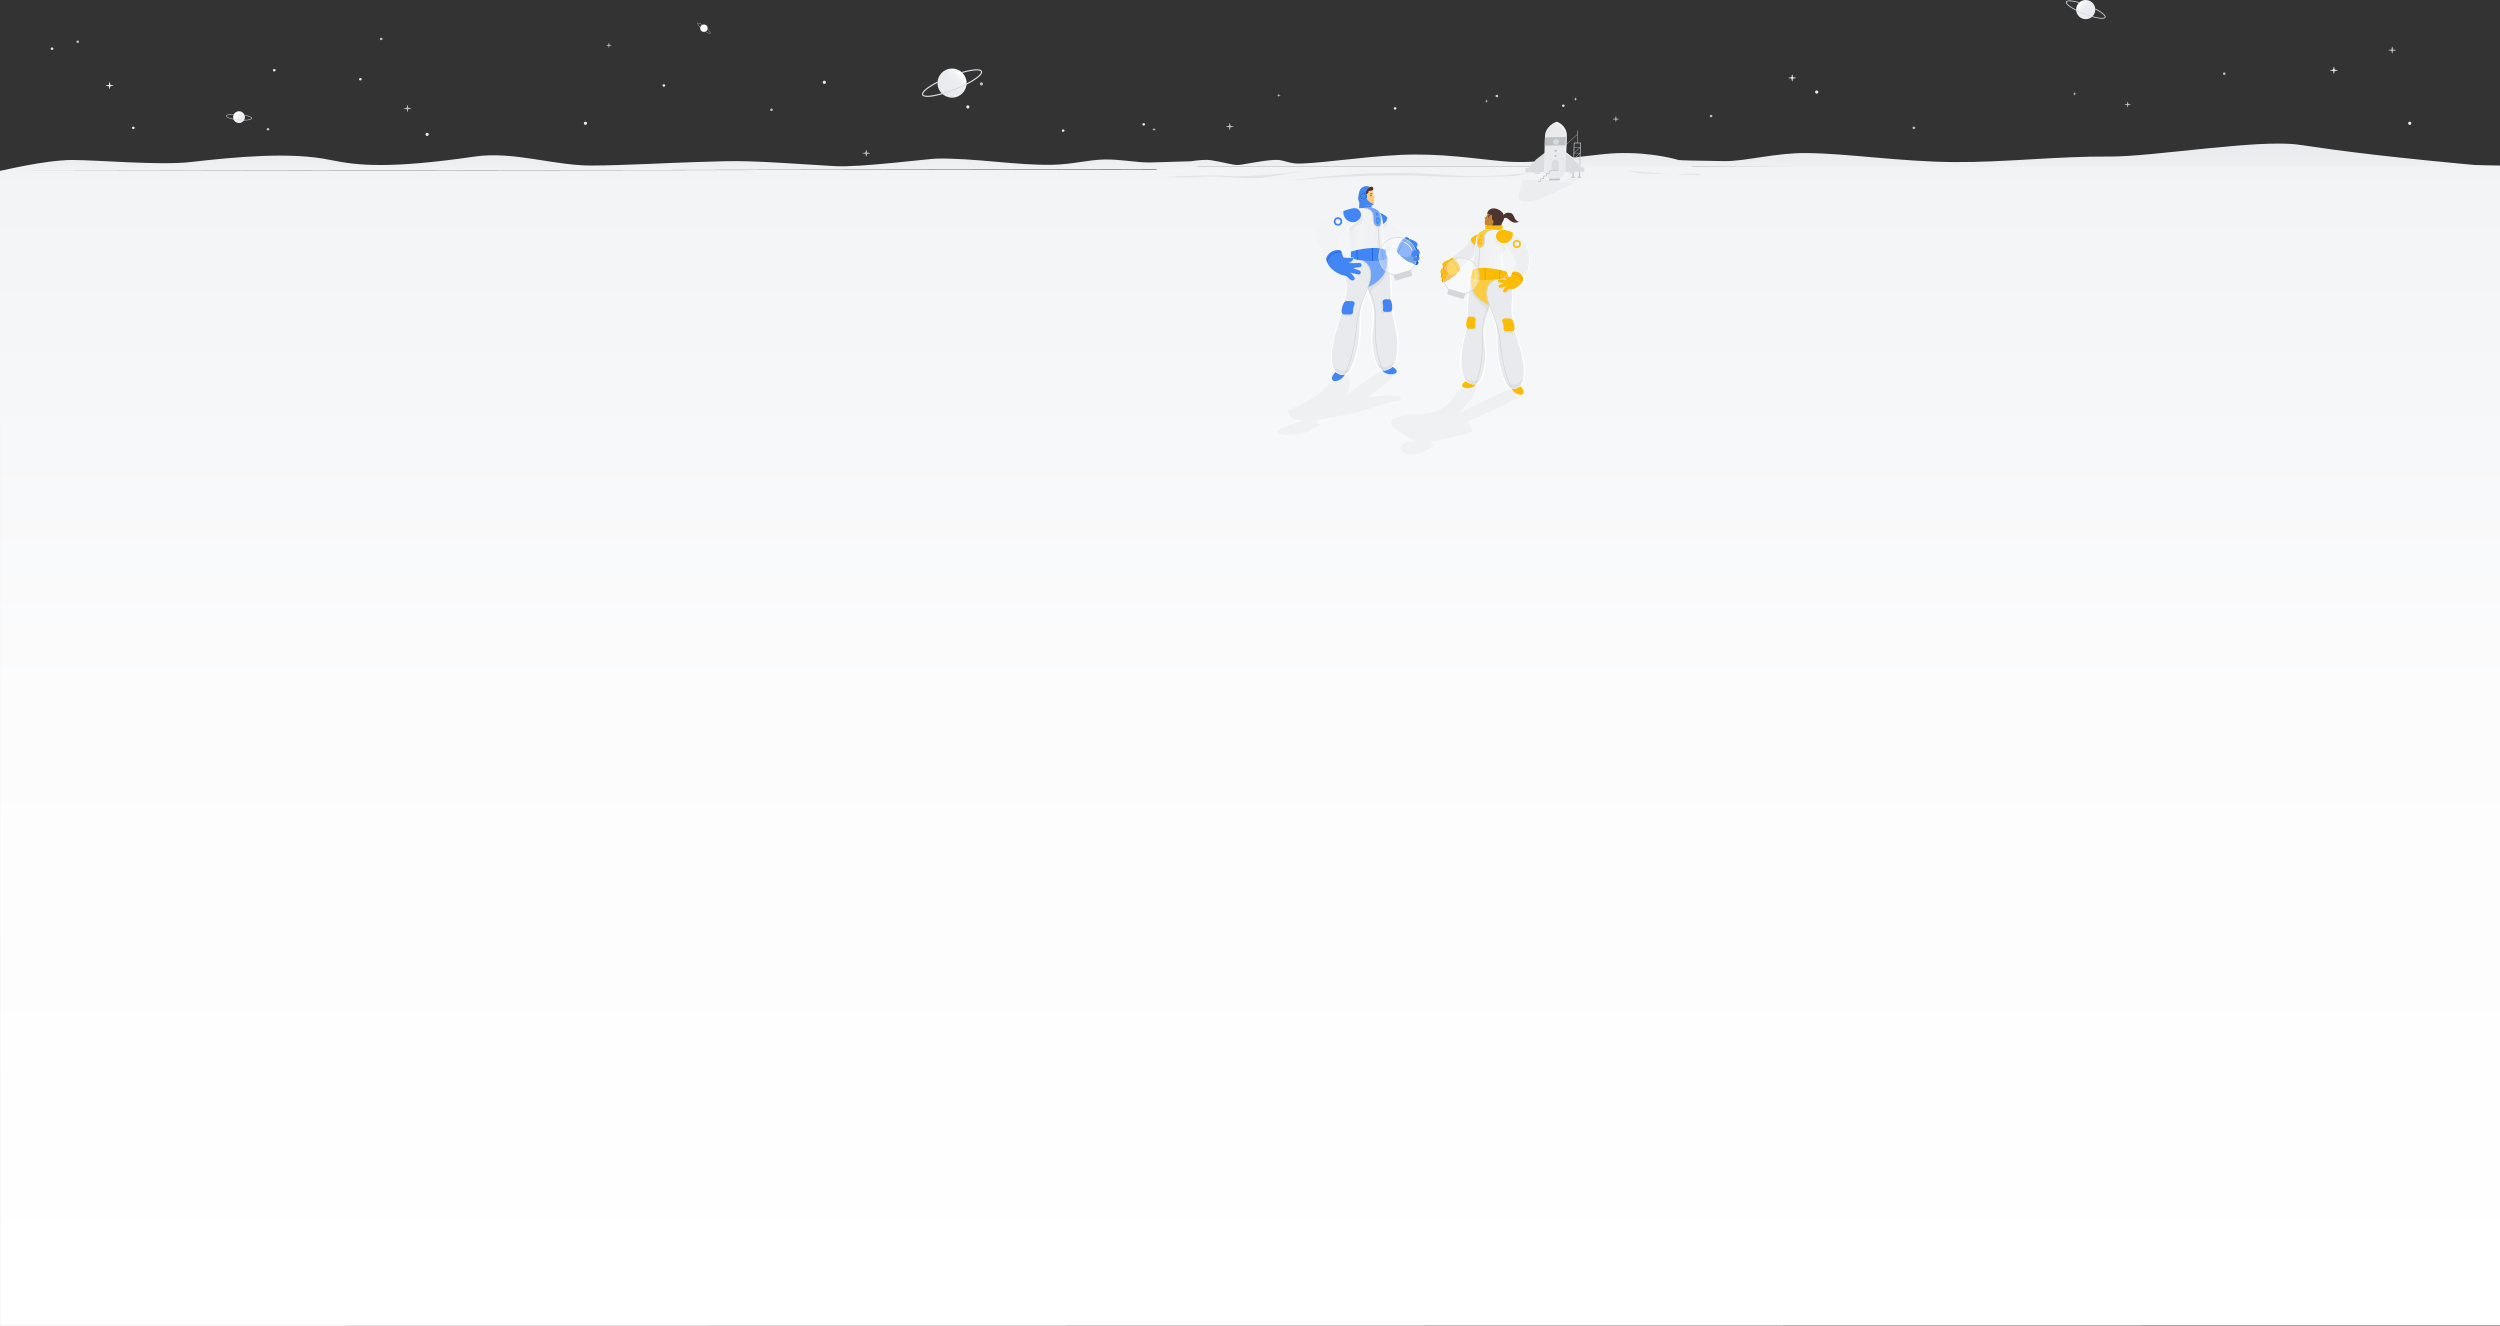 <svg xmlns="http://www.w3.org/2000/svg" xmlns:xlink="http://www.w3.org/1999/xlink" viewBox="0 0 3600 1909.39"><rect x="0" y="0" width="3600" height="1909.39" fill="#333333" stroke="none"/><defs><style>.cls-1{fill:url(#linear-gradient);}.cls-2{opacity:0.07;}.cls-3{fill:url(#linear-gradient-2);}.cls-4{fill:#dadce0;}.cls-5{fill:#c9ccd0;}.cls-6{fill:#f1f3f4;}.cls-7{fill:#e8eaed;}.cls-8{fill:#bdc1c6;}.cls-9{opacity:0.03;}.cls-10,.cls-11,.cls-12,.cls-31,.cls-33,.cls-42,.cls-43{fill:none;stroke-miterlimit:10;}.cls-10,.cls-11,.cls-12{stroke:#bdc1c6;}.cls-10{stroke-width:0.5px;}.cls-11,.cls-12{stroke-width:1px;}.cls-12{stroke-dasharray:1 0.5;}.cls-13,.cls-14,.cls-23{fill:#fff;}.cls-13{opacity:0.9;}.cls-14,.cls-30{opacity:0.4;}.cls-15{fill:url(#linear-gradient-3);}.cls-16{fill:url(#linear-gradient-4);}.cls-17{fill:url(#linear-gradient-5);}.cls-18{fill:url(#linear-gradient-6);}.cls-19{fill:url(#linear-gradient-7);}.cls-20{fill:#4285f4;}.cls-21{fill:#ffcc80;}.cls-22{fill:#4e342e;}.cls-24,.cls-25,.cls-38{fill:#d4d7da;}.cls-24{opacity:0.45;}.cls-26{fill:#71a3f7;}.cls-27{fill:url(#linear-gradient-8);}.cls-28{fill:url(#linear-gradient-9);}.cls-29{fill:#1967d2;}.cls-31,.cls-42{stroke:#d4d7da;}.cls-31,.cls-33{stroke-width:0.99px;}.cls-32{fill:#ffb74d;}.cls-33,.cls-43{stroke:#fff;stroke-linecap:round;}.cls-34{fill:#fbbc04;}.cls-35{fill:#c4843b;}.cls-36{fill:#995e1a;}.cls-37{fill:#fccd43;}.cls-38{opacity:0.6;}.cls-39{fill:url(#linear-gradient-10);}.cls-40{fill:#eeeff1;}.cls-41{fill:#f29900;}.cls-42,.cls-43{stroke-width:0.95px;}.cls-44{fill:url(#linear-gradient-11);}</style><linearGradient id="linear-gradient" x1="1800" y1="1909.39" x2="1800" y2="233.39" gradientUnits="userSpaceOnUse"><stop offset="0" stop-color="#fff"/><stop offset="0.54" stop-color="#fcfcfd"/><stop offset="0.97" stop-color="#f2f4f5"/><stop offset="1" stop-color="#f1f3f4"/></linearGradient><linearGradient id="linear-gradient-2" x1="1796" y1="198.28" x2="1796" y2="247.29" gradientUnits="userSpaceOnUse"><stop offset="0" stop-color="#e8eaed"/><stop offset="0.65" stop-color="#ebedef"/><stop offset="1" stop-color="#f1f3f4"/></linearGradient><linearGradient id="linear-gradient-3" x1="3043.21" y1="22.55" x2="3061.97" y2="4.82" gradientTransform="matrix(-1, 0, 0, 1, 6055.9, 0)" gradientUnits="userSpaceOnUse"><stop offset="0" stop-color="#e8eaed"/><stop offset="0.57" stop-color="#eaecef"/><stop offset="0.81" stop-color="#f1f2f4"/><stop offset="0.98" stop-color="#fdfefe"/><stop offset="1" stop-color="#fff"/></linearGradient><linearGradient id="linear-gradient-4" x1="5098.51" y1="265.05" x2="5110.05" y2="254.15" gradientTransform="matrix(-0.96, 0.28, 0.28, 0.96, 5173.07, -1505.33)" xlink:href="#linear-gradient-3"/><linearGradient id="linear-gradient-5" x1="3565.04" y1="904.48" x2="3576.58" y2="893.58" gradientTransform="matrix(-0.96, 0.28, 0.28, 0.96, 5173.07, -1505.33)" xlink:href="#linear-gradient-3"/><linearGradient id="linear-gradient-6" x1="5673.72" y1="339.55" x2="5680.97" y2="332.69" gradientTransform="matrix(-0.96, -0.29, -0.29, 0.96, 6539.21, 1387.09)" xlink:href="#linear-gradient-3"/><linearGradient id="linear-gradient-7" x1="1356.92" y1="132.9" x2="1385.41" y2="105.98" gradientTransform="matrix(1, 0, 0, 1, 0, 0)" xlink:href="#linear-gradient-3"/><linearGradient id="linear-gradient-8" x1="1941.26" y1="335.52" x2="1995.53" y2="335.52" gradientUnits="userSpaceOnUse"><stop offset="0" stop-color="#e8eaed"/><stop offset="0.11" stop-color="#eef0f1"/><stop offset="0.32" stop-color="#f1f3f4"/><stop offset="0.76" stop-color="#eef0f2"/><stop offset="1" stop-color="#e8eaed"/></linearGradient><linearGradient id="linear-gradient-9" x1="1986.7" y1="338.16" x2="1994.51" y2="338.16" gradientUnits="userSpaceOnUse"><stop offset="0" stop-color="#fff" stop-opacity="0"/><stop offset="0.16" stop-color="#fff" stop-opacity="0.19"/><stop offset="0.47" stop-color="#fff" stop-opacity="0.53"/><stop offset="0.72" stop-color="#fff" stop-opacity="0.79"/><stop offset="0.91" stop-color="#fff" stop-opacity="0.94"/><stop offset="1" stop-color="#fff"/></linearGradient><linearGradient id="linear-gradient-10" x1="11893.96" y1="365.56" x2="11946.86" y2="365.56" gradientTransform="matrix(-1, 0, 0, 1, 14067.16, 0)" xlink:href="#linear-gradient-8"/><linearGradient id="linear-gradient-11" x1="2149.84" y1="376.8" x2="2167.81" y2="376.8" gradientUnits="userSpaceOnUse"><stop offset="0" stop-color="#fff" stop-opacity="0"/><stop offset="0.12" stop-color="#fff" stop-opacity="0.02"/><stop offset="0.25" stop-color="#fff" stop-opacity="0.07"/><stop offset="0.37" stop-color="#fff" stop-opacity="0.15"/><stop offset="0.5" stop-color="#fff" stop-opacity="0.26"/><stop offset="0.63" stop-color="#fff" stop-opacity="0.41"/><stop offset="0.76" stop-color="#fff" stop-opacity="0.59"/><stop offset="0.89" stop-color="#fff" stop-opacity="0.8"/><stop offset="1" stop-color="#fff"/></linearGradient></defs><title>orbital_onboarding_welcome_screen (2)</title><g id="Layer_2" data-name="Layer 2"><g id="_1-welcome_screen" data-name="1-welcome screen"><g id="orbital_onboarding_welcome_screen"><path class="cls-1" d="M2438.07,240.22l-14.18-4.8s-92.19-5.08-161.08,4.8h-586l-12.66,4L0,246,.05,1909.39l3600-.67V238.39l-304.1-5Z"/><path class="cls-2" d="M2198.36,249.33c-32.92,3.32-67.83,6.41-119.32,2.38-98.13-7.68-183.35,3.43-229.55,9.42,0,0,118.36-13,214.43-7.07,29.6,1.84,72.9.92,116.31-.72a37.28,37.28,0,0,0,9.33-1.51C2192.43,251,2195.37,250.13,2198.36,249.33Z"/><path class="cls-2" d="M1764.05,253.13c-13.41-1.22-65.54.54-83,1.57.12.63,18.76,1,34.53.56,9-.47,17.24-.86,23.43-1.07,24.64-.84,58.67,5.27,85.59.92s53.39-9,53.39-9S1800.81,256.47,1764.05,253.13Z"/><path class="cls-2" d="M2441.79,250.13c-16.44-.55-28.83,1.67-39.4.7-21-1.9-40.07-3.62-58.95-4.85q7,1.26,13.72,2.9a28.26,28.26,0,0,0,4.86.76c21.59,1.51,61.73,1,87.42,2.89C2448.66,251.7,2445,250.62,2441.79,250.13Z"/><path class="cls-3" d="M3592,240.22c-152-13.83-214-21.83-282-31.83-56.59-8.32-210.79,17.38-271,17-77.51-.49-151.82,8.53-225,8-78-.57-152.23-12.42-213-13-43.63-.42-88.53,12-117.66,11.63-40.44-.56-64.65-1.11-66.34-1.63-8.65-2.67-53.79-14.19-108.16-8.42-68,7.22-101.3,14.14-144.08,10.29s-90.25-11.82-147.56-9.23S1885,237.55,1864,235.26c-7.66-.89-17-4.4-22.45-4.91-14.07-1.33-49.87,6.66-58.16,7.19s-21.79-4.26-40.1-6.94c-6.58-1-17.54,0-28.88,1.65-5,.28-26.44.89-58.45,1.7-17.47.45-42.8-4.82-65.63-4.28-24.17.57-46.1,7-74.08,7.61-52,1.2-114.18-10.08-168.15-8.88-11,.24-111.11,13-145.51,10.85-134.82-8.36-128.31-8.13-201.6-5.86-40.37,1.25-102.13,4.73-149,5-53.55.3-113-21-168-13-120.93,17.59-168.12,13.39-208,5-57-12-135.54-4.55-202,3-44,5-133.21-3-170-3-39,0-104,15.88-104,15.88l1691.44-2.64s31.56-2.36,33.15-3.41Z"/><ellipse class="cls-4" cx="2251.17" cy="152.25" rx="1.95" ry="1.76"/><ellipse class="cls-5" cx="2155.49" cy="138.28" rx="1.95" ry="1.76"/><path class="cls-6" d="M2269,140.53l.3,1.56a.16.16,0,0,0,.14.12l1.72.27a.16.16,0,0,1,0,.31l-1.72.27a.17.17,0,0,0-.14.13l-.3,1.56a.18.18,0,0,1-.34,0l-.3-1.56a.17.17,0,0,0-.14-.13l-1.72-.27a.16.16,0,0,1,0-.31l1.72-.27a.16.16,0,0,0,.14-.12l.3-1.56A.17.17,0,0,1,2269,140.53Z"/><path class="cls-5" d="M2140.82,143.45l.3,1.56a.16.16,0,0,0,.14.13l1.72.27a.16.16,0,0,1,0,.31l-1.72.27a.16.16,0,0,0-.14.13l-.3,1.56a.18.18,0,0,1-.34,0l-.3-1.56a.16.16,0,0,0-.14-.13l-1.72-.27a.16.16,0,0,1,0-.31l1.72-.27a.16.16,0,0,0,.14-.13l.3-1.56A.18.18,0,0,1,2140.82,143.45Z"/><ellipse class="cls-7" cx="1646.94" cy="179.1" rx="1.95" ry="1.76"/><path class="cls-7" d="M1661.61,184.27l-.29,1.56a.17.17,0,0,1-.15.12l-1.72.27a.16.16,0,0,0,0,.31l1.72.27a.18.18,0,0,1,.15.13l.29,1.56a.18.18,0,0,0,.35,0l.29-1.56a.18.18,0,0,1,.15-.13l1.72-.27a.16.16,0,0,0,0-.31l-1.72-.27a.17.17,0,0,1-.15-.12l-.29-1.56A.18.18,0,0,0,1661.61,184.27Z"/><path class="cls-4" d="M1841.73,135.13l.3,1.56a.19.19,0,0,0,.14.13l1.72.27a.15.15,0,0,1,0,.3l-1.72.28a.16.16,0,0,0-.14.12l-.3,1.56a.17.17,0,0,1-.34,0l-.3-1.56a.16.16,0,0,0-.14-.12l-1.72-.28a.15.15,0,0,1,0-.3l1.72-.27a.19.19,0,0,0,.14-.13l.3-1.56A.18.18,0,0,1,1841.73,135.13Z"/><path class="cls-4" d="M2987.73,133.13l.3,1.56a.19.19,0,0,0,.14.13l1.72.27a.15.15,0,0,1,0,.3l-1.72.28a.16.16,0,0,0-.14.12l-.3,1.56a.17.17,0,0,1-.34,0l-.3-1.56a.16.16,0,0,0-.14-.12l-1.72-.28a.15.15,0,0,1,0-.3l1.72-.27a.19.19,0,0,0,.14-.13l.3-1.56A.18.18,0,0,1,2987.73,133.13Z"/><path class="cls-8" d="M1771.17,177.63l.64,3.37a.35.35,0,0,0,.31.28l3.73.59a.34.34,0,0,1,0,.67l-3.73.58a.38.38,0,0,0-.31.28l-.64,3.38a.39.39,0,0,1-.74,0l-.65-3.38a.38.38,0,0,0-.31-.28l-3.73-.58a.34.34,0,0,1,0-.67l3.73-.59a.35.35,0,0,0,.31-.28l.65-3.37A.38.38,0,0,1,1771.17,177.63Z"/><path class="cls-8" d="M587.17,151.63l.64,3.37a.35.35,0,0,0,.31.28l3.73.59a.34.34,0,0,1,0,.67l-3.73.58a.38.38,0,0,0-.31.28l-.64,3.38a.39.39,0,0,1-.74,0l-.65-3.38a.38.38,0,0,0-.31-.28l-3.73-.58a.34.34,0,0,1,0-.67l3.73-.59a.35.35,0,0,0,.31-.28l.65-3.37A.38.38,0,0,1,587.17,151.63Z"/><path class="cls-8" d="M3445.17,67.63l.64,3.37a.35.35,0,0,0,.31.28l3.73.59a.34.34,0,0,1,0,.67l-3.73.58a.38.38,0,0,0-.31.28l-.64,3.38a.39.39,0,0,1-.74,0l-.65-3.38a.38.38,0,0,0-.31-.28l-3.73-.58a.34.34,0,0,1,0-.67l3.73-.59a.35.35,0,0,0,.31-.28l.65-3.37A.38.38,0,0,1,3445.17,67.63Z"/><path class="cls-8" d="M877.06,61.9l.47,2.44a.27.27,0,0,0,.22.2l2.69.42a.24.24,0,0,1,0,.48l-2.69.42a.27.27,0,0,0-.22.2l-.47,2.44a.27.27,0,0,1-.53,0l-.47-2.44a.26.26,0,0,0-.22-.2l-2.68-.42a.24.24,0,0,1,0-.48l2.68-.42a.26.26,0,0,0,.22-.2l.47-2.44A.27.27,0,0,1,877.06,61.9Z"/><path class="cls-7" d="M158.17,118.63l.64,3.37a.35.35,0,0,0,.31.28l3.73.59a.34.34,0,0,1,0,.67l-3.73.58a.38.38,0,0,0-.31.28l-.64,3.38a.39.39,0,0,1-.74,0l-.65-3.38a.38.38,0,0,0-.31-.28l-3.73-.58a.34.34,0,0,1,0-.67l3.73-.59a.35.35,0,0,0,.31-.28l.65-3.37A.38.38,0,0,1,158.17,118.63Z"/><path class="cls-7" d="M2581.17,107.63l.64,3.37a.35.35,0,0,0,.31.28l3.73.59a.34.34,0,0,1,0,.67l-3.73.58a.38.38,0,0,0-.31.28l-.64,3.38a.39.39,0,0,1-.74,0l-.65-3.38a.38.38,0,0,0-.31-.28l-3.73-.58a.34.34,0,0,1,0-.67l3.73-.59a.35.35,0,0,0,.31-.28l.65-3.37A.38.38,0,0,1,2581.17,107.63Z"/><path class="cls-7" d="M3361.17,96.63l.64,3.37a.35.35,0,0,0,.31.28l3.73.59a.34.34,0,0,1,0,.67l-3.73.58a.38.38,0,0,0-.31.28l-.64,3.38a.39.39,0,0,1-.74,0l-.65-3.38a.38.38,0,0,0-.31-.28l-3.73-.58a.34.34,0,0,1,0-.67l3.73-.59a.35.35,0,0,0,.31-.28l.65-3.37A.38.38,0,0,1,3361.17,96.63Z"/><path class="cls-8" d="M1247.88,216.06l.64,3.37a.36.36,0,0,0,.31.28l3.73.59a.33.33,0,0,1,0,.66l-3.73.59a.36.36,0,0,0-.31.28l-.64,3.37a.38.38,0,0,1-.74,0l-.65-3.37a.36.36,0,0,0-.3-.28l-3.73-.59a.33.33,0,0,1,0-.66l3.73-.59a.36.36,0,0,0,.3-.28l.65-3.37A.38.38,0,0,1,1247.88,216.06Z"/><path class="cls-9" d="M2265.38,263.41c-1.1,0-3.44,0-6.09,0l17.86-7.51-5.57.08-17.4,7.37-3.53-.05L2268,256l-5.57.07-16.06,6.81a2.15,2.15,0,0,1-1.37-2.6l.71-1.53-51.53.61c-1.64,0-2.89,1.14-2.68,2.34a13.51,13.51,0,0,1,.1,3.71s-1.81,6.93-2.46,8.44c-4.8,11.31-4.38,20.84,19.83,14.75,14.28-3.59,42-17.16,56.85-23.93C2266.62,264.29,2266.31,263.39,2265.38,263.41Z"/><line class="cls-10" x1="2271.31" y1="193.7" x2="2249.17" y2="213.39"/><polygon class="cls-8" points="2272.53 254.41 2273.52 254.4 2273.67 249.82 2275.46 249.8 2275.31 254.37 2276.31 254.36 2277.15 255.88 2271.58 255.96 2272.53 254.41"/><polygon class="cls-8" points="2263.37 254.53 2264.37 254.51 2264.51 249.94 2266.3 249.91 2266.15 254.49 2267.15 254.48 2268 256 2262.43 256.07 2263.37 254.53"/><polyline class="cls-11" points="2265.37 251.1 2266.82 205.99 2275.98 205.88 2274.52 251.33"/><line class="cls-12" x1="2271.97" y1="188.09" x2="2271.41" y2="205.52"/><polyline class="cls-10" points="2266.63 212.03 2275.31 211.91 2275.26 212.38 2266.72 220.19 2266.72 220.52 2275.12 220.41 2275.13 220.75 2266.4 228.72 2266.47 229 2275.24 228.89"/><polygon class="cls-4" points="2249.13 214.65 2248.07 247.48 2263.26 247.28 2278.76 247.09 2278.9 242.91 2267.17 228.85 2249.13 214.65"/><polygon class="cls-13" points="2267.17 228.85 2255.27 219.49 2255.97 221.37 2266.65 229.78 2277.61 241.37 2267.17 228.85"/><polygon class="cls-4" points="2268 249.88 2260 249.98 2260.08 247.33 2268.09 247.22 2268 249.88"/><polygon class="cls-4" points="2281.43 247.05 2277.43 247.1 2277.63 241 2281.63 240.95 2281.43 247.05"/><polygon class="cls-4" points="2231.03 214.88 2229.97 247.71 2214.78 247.9 2199.29 248.1 2199.42 243.93 2212.06 229.55 2231.03 214.88"/><polygon class="cls-4" points="2209.88 250.62 2217.88 250.52 2217.97 247.86 2209.96 247.97 2209.88 250.62"/><polygon class="cls-4" points="2196.62 248.13 2200.62 248.08 2200.82 241.98 2196.81 242.03 2196.62 248.13"/><path class="cls-7" d="M2242.39,175.58v0s-.6-.07-.66-.06l-.65.07v0c-1.32.3-15.87,6.27-16.34,20.65l-1.67,52.18,8.28,8.91,7.85-.1h.33l6.11-.08,8.78-9.12,1.68-52.17C2256.57,181.48,2243.69,175.85,2242.39,175.58Z"/><ellipse class="cls-8" cx="2240.17" cy="217.18" rx="1.64" ry="1.48" transform="translate(8.15 506.35) rotate(-12.92)"/><ellipse class="cls-8" cx="2239.94" cy="224.52" rx="1.64" ry="1.48" transform="translate(6.5 506.48) rotate(-12.92)"/><polygon class="cls-8" points="2246.22 259.51 2230.56 259.71 2230.64 257.32 2246.29 257.12 2246.22 259.51"/><path class="cls-4" d="M2239.82,230.35h0a4.67,4.67,0,0,1,5,4.63l-.32,10-10.43.13.48-10.07A5.21,5.21,0,0,1,2239.82,230.35Z"/><path class="cls-8" d="M2224.73,197.71l-.39,11.94,31.32-.4.38-11.94Z"/><ellipse class="cls-14" cx="2240.58" cy="204.05" rx="4.38" ry="3.96" transform="translate(11.12 506.29) rotate(-12.92)"/><path class="cls-14" d="M2253.67,220.61l1.68-1.2.76-23.55c.46-14.38-12.42-20-13.72-20.28v0s-.6-.07-.66-.06l-.65.07v0A27.34,27.34,0,0,0,2228,185.85a27.71,27.71,0,0,1,11.35-7.93v0s.61-.08.66-.07.65.06.65.06v0c1.29.27,14.17,5.9,13.71,20.27Z"/><path class="cls-7" d="M2241.29,246l-7.28.09a.27.27,0,0,1-.28-.26.3.3,0,0,1,.3-.27l7.28-.09a.26.26,0,0,1,.28.26A.31.31,0,0,1,2241.29,246Z"/><polyline class="cls-11" points="2214.48 261.13 2218.59 261.08 2218.59 261.08 2218.71 257.32 2222.81 257.27 2222.81 257.27 2222.93 253.51 2227.04 253.46 2227.04 253.46 2227.16 249.71 2231.26 249.65 2231.26 249.65 2231.38 245.9 2244.45 245.73"/><path class="cls-8" d="M2327.16,167.74l.53,2.77a.3.3,0,0,0,.25.23l3,.47a.28.28,0,0,1,0,.55l-3,.48a.29.29,0,0,0-.25.23l-.53,2.77a.32.32,0,0,1-.61,0l-.53-2.77a.29.29,0,0,0-.25-.23l-3.05-.48a.28.28,0,0,1,0-.55l3.05-.47a.3.3,0,0,0,.25-.23l.53-2.77A.32.32,0,0,1,2327.16,167.74Z"/><path class="cls-8" d="M3064.16,146.68l.53,2.78a.29.29,0,0,0,.25.23l3,.48a.28.28,0,0,1,0,.56l-3,.48a.29.29,0,0,0-.25.23l-.53,2.78a.32.32,0,0,1-.61,0l-.53-2.78a.29.29,0,0,0-.25-.23l-3.05-.48a.28.28,0,0,1,0-.56l3.05-.48a.29.29,0,0,0,.25-.23l.53-2.78A.32.32,0,0,1,3064.16,146.68Z"/><circle class="cls-7" cx="1187.03" cy="118.53" r="2.29"/><circle class="cls-7" cx="843.03" cy="177.53" r="2.29"/><circle class="cls-7" cx="2616.03" cy="132.53" r="2.29"/><circle class="cls-7" cx="3470.03" cy="177.53" r="2.29"/><circle class="cls-7" cx="615.03" cy="193.53" r="2.29"/><circle class="cls-7" cx="1393.65" cy="154.01" r="2.29"/><circle class="cls-8" cx="1413.25" cy="120.82" r="2.29"/><ellipse class="cls-7" cx="1530.94" cy="188.1" rx="1.95" ry="1.76"/><ellipse class="cls-7" cx="955.94" cy="123.1" rx="1.95" ry="1.76"/><ellipse class="cls-7" cx="2008.94" cy="156.1" rx="1.95" ry="1.76"/><ellipse class="cls-7" cx="191.94" cy="184.1" rx="1.95" ry="1.76"/><ellipse class="cls-7" cx="394.94" cy="101.1" rx="1.95" ry="1.76"/><ellipse class="cls-7" cx="518.94" cy="114.1" rx="1.95" ry="1.76"/><ellipse class="cls-7" cx="74.94" cy="70.1" rx="1.95" ry="1.76"/><ellipse class="cls-8" cx="1110.94" cy="158.1" rx="1.95" ry="1.76"/><ellipse class="cls-8" cx="2755.94" cy="184.1" rx="1.95" ry="1.76"/><ellipse class="cls-8" cx="2463.94" cy="167.1" rx="1.95" ry="1.76"/><ellipse class="cls-8" cx="385.94" cy="186.1" rx="1.95" ry="1.76"/><ellipse class="cls-8" cx="111.94" cy="60.1" rx="1.95" ry="1.76"/><ellipse class="cls-8" cx="548.94" cy="56.1" rx="1.95" ry="1.76"/><ellipse class="cls-8" cx="3202.94" cy="106.1" rx="1.95" ry="1.76"/><g id="planet"><circle class="cls-15" cx="3003.45" cy="13.81" r="13.81"/><path class="cls-4" d="M2975,2.61c1.21-3.06,9.65-2.09,19.43.73-.32.28-.63.57-.93.88A54.81,54.81,0,0,0,2980,1.81c-2.22,0-3.61.41-3.92,1.2-.39,1,1,3.32,6.29,6.81a104.43,104.43,0,0,0,18.92,9.49c16.14,6.37,28.53,7.9,29.55,5.3.4-1-1-3.31-6.28-6.81a75.92,75.92,0,0,0-7.3-4.22c0-.44,0-.87-.07-1.29a80.45,80.45,0,0,1,8,4.6c3.58,2.38,7.65,5.73,6.7,8.13-.52,1.31-2.37,1.89-5.09,1.89-6.05,0-16.39-2.83-25.89-6.57a105.89,105.89,0,0,1-19.14-9.6C2978.16,8.36,2974.1,5,2975,2.61Z"/></g><g id="planet-2" data-name="planet"><circle class="cls-16" cx="344.22" cy="168.7" r="8.49"/><path class="cls-4" d="M325.53,167c.18-2,5.33-2.88,11.59-2.9-.14.22-.28.45-.4.68a33.54,33.54,0,0,0-8.41.91c-1.31.38-2.06.85-2.11,1.38s1.19,1.78,4.88,2.94a64.59,64.59,0,0,0,12.8,2.35c10.62,1,18.19-.23,18.35-1.94.06-.66-1.19-1.78-4.88-2.94a47.49,47.49,0,0,0-5-1.24c-.08-.26-.16-.51-.26-.75a51.09,51.09,0,0,1,5.5,1.34c2.52.8,5.5,2.08,5.35,3.66-.08.86-1.08,1.52-2.69,2-3.57,1-10.15,1.15-16.4.57a65.85,65.85,0,0,1-12.94-2.38C328.36,169.81,325.38,168.53,325.53,167Z"/></g><g id="planet-3" data-name="planet"><circle class="cls-17" cx="1995.22" cy="354.7" r="8.49"/><path class="cls-4" d="M1976.53,353c.18-2,5.33-2.88,11.59-2.9-.14.22-.28.45-.4.68a33.54,33.54,0,0,0-8.41.91c-1.31.38-2.06.85-2.11,1.38s1.19,1.78,4.88,2.94a64.59,64.59,0,0,0,12.8,2.35c10.62,1,18.19-.23,18.35-1.94.06-.66-1.19-1.78-4.88-2.94a47.49,47.49,0,0,0-5-1.24c-.08-.26-.16-.51-.26-.75a51.09,51.09,0,0,1,5.5,1.34c2.52.8,5.5,2.08,5.35,3.66-.08.86-1.08,1.52-2.69,2-3.57,1-10.15,1.15-16.4.57a65.85,65.85,0,0,1-12.94-2.38C1979.36,355.81,1976.38,354.53,1976.53,353Z"/></g><g id="planet-4" data-name="planet"><circle class="cls-18" cx="1013.67" cy="40.63" r="5.34"/><path class="cls-4" d="M1004.45,33.26c.79-1,3.8.33,7.09,2.48l-.44.22a21.21,21.21,0,0,0-4.73-2.43c-.83-.25-1.38-.26-1.59,0s0,1.34,1.55,3.23a40.75,40.75,0,0,0,5.92,5.65c5.23,4.19,9.64,6.16,10.31,5.32.26-.33,0-1.35-1.55-3.23a29.06,29.06,0,0,0-2.21-2.39c0-.16.08-.32.11-.49a31,31,0,0,1,2.43,2.61c1,1.29,2.18,3,1.55,3.76-.34.43-1.09.43-2.09.12-2.24-.69-5.74-2.9-8.82-5.36a41.6,41.6,0,0,1-6-5.72C1005,35.74,1003.83,34,1004.45,33.26Z"/></g><g id="planet-5" data-name="planet"><circle class="cls-19" cx="1370.95" cy="119.64" r="20.98"/><path class="cls-4" d="M1414.09,102.62c-1.83-4.64-14.65-3.17-29.51,1.11.49.42,1,.87,1.42,1.33,8.73-2.45,15.89-3.65,20.58-3.65,3.38,0,5.47.62,6,1.83.6,1.52-1.59,5-9.55,10.34-7.27,4.84-17.48,10-28.74,14.4-24.5,9.67-43.31,12-44.86,8.06-.6-1.53,1.59-5,9.54-10.34a118.6,118.6,0,0,1,11.07-6.43c0-.65,0-1.3.12-1.94a120.51,120.51,0,0,0-12.12,7c-5.43,3.62-11.61,8.71-10.17,12.35.78,2,3.6,2.87,7.73,2.87,9.19,0,24.89-4.29,39.31-10,11.37-4.48,21.68-9.65,29.05-14.57C1409.35,111.35,1415.53,106.27,1414.09,102.62Z"/></g><g id="blue"><path id="blue_shadow" data-name="blue shadow" class="cls-9" d="M2017.59,576.57c0-13.21-46.17-4.45-47.59-4.06,18.09-14.62,34.57-27.24,40.58-35.75-4.46-7-13.71-5.75-19.55-3.08-11.72,5.37-43.39,27.45-51.77,36.38,9.45-27.88,2.77-38.35-20.17-28.91-3.94,27.22-64.24,49.13-64.27,49.67,1.64,10.61,8.55,15.39,21,14.15-1,.48-37.56,13.54-36.25,16.64,3.33,7.85,38,5.37,47.68-2.48.34-2.06,7.7-4.89,13.63-6.49-1.89-.08-6.14-6.86-6.14-6.86,16.1-3.55,33.61-6.57,52.47-10.33C1964,592.11,2007.6,575.46,2017.59,576.57Z"/><g id="blue_person" data-name="blue person"><path class="cls-20" d="M1975,301.06s-.64,5.39-9.15,5.05-8.73-5.75-8.73-5.75l.45-11.44,17.88.7Z"/><path class="cls-21" d="M1956.51,283.4c.28-7.11,3.65-13.65,10.66-15.41h0c10.25.41,10.3,10.09,10.85,16.1s1.25,12-8.4,12C1963.78,296.08,1956.29,289,1956.51,283.4Z"/><path class="cls-21" d="M1978,286.46l.52.82a.46.46,0,0,1,0,.41l-.15.48a.48.48,0,0,0,.13.51h0a.51.51,0,0,1,.12.56l-.3.7a.59.59,0,0,0,0,.23l.21,3.34a.49.49,0,0,1-.33.49l-3.9,1.21c-.14.05-7.08-4-7.08-4a.49.49,0,0,1,0-.89l10.12-4A.49.49,0,0,1,1978,286.46Z"/><path class="cls-22" d="M1977.66,271.5a2.87,2.87,0,0,0-3.87-2.48l-1.39.38a6.41,6.41,0,0,0-4.6,3.31,3.94,3.94,0,0,0-2.57,2.05c-1,1.76-.59,3.8.81,4.55s3.3-.07,4.24-1.83a4.18,4.18,0,0,0,.49-2.53l4.28-.37A2.88,2.88,0,0,0,1977.66,271.5Z"/><circle cx="1974.28" cy="281.82" r="0.76"/><path d="M1972.75,279.33a3.78,3.78,0,0,1,1.56-.51,4.08,4.08,0,0,1,1.78.29c.4.15.37.42-.07.4a10.73,10.73,0,0,0-3.32.21C1972.26,279.81,1972.27,279.6,1972.75,279.33Z"/><path class="cls-21" d="M1977.75,286.11l1.25-.33a1.51,1.51,0,0,0,.62-2.23l-2.28-2.86Z"/><path class="cls-20" d="M1966.49,280.55a13.39,13.39,0,0,1,6-11.15,11,11,0,0,0-5.28-1.41h0c-9.4,1.43-9.93,7.57-11.4,16.4-1.33,8,8,11.69,13.85,11.71,3.87,0,7.58-.74,8.8-2.28C1972.46,292.47,1966.49,286.92,1966.49,280.55Z"/><path class="cls-20" d="M1920.4,548.52c3.35,1.82,15.25-3,16.67-11.28s-9.41-5.6-9.41-5.6S1912.12,544,1920.4,548.52Z"/><path class="cls-20" d="M2010.58,536.76c-2.55,3-15.54,3.81-19.55-3.08s6.62-9.14,6.62-9.14S2015.17,531.37,2010.58,536.76Z"/><path class="cls-23" d="M2005.64,447.77c-1.83-5.55-.7-8.37-.75-11.28.26-2.52-1.19-35.13-2.53-49.6-.39-4.23-2.59-15.48-2.59-15.48l-30.48.39s-6.47,28,3.8,61.64-4.51,37,3.77,77.31c2.32,11.3,7,28.22,23.05,21.09C2026.87,519.85,2007.64,453.79,2005.64,447.77Z"/><path class="cls-7" d="M1957.39,372h40.44s2.2,11.25,2.59,15.48c1.34,14.47,2.79,47.08,2.53,49.6,0,2.91-1.09,5.73.75,11.28,2,6,21.1,71.79-5.73,84.07-10.43,4.77-16.77-10.08-19.15-21.66-8.28-40.32,6.51-43.66-3.77-77.31S1957.39,372,1957.39,372Z"/><path class="cls-23" d="M1943.52,372s-4.9,11.08-5.71,15.48c-2.75,15.08,2.76,27.8-1.65,41.1a32.18,32.18,0,0,0-1.94,10,59.25,59.25,0,0,1-3.65,15.12c-2.59,6.27-29.36,77.23-1.37,85.42,17.1,5,20.16-11.31,23.44-22.57,12.22-42,3.19-56.84,11.32-80.54l19.92-65.25Z"/><path class="cls-24" d="M1998,532.41c4.94-2.26,8.32-6.34,10.54-11.52-3.41,3.65-8.91,7-14.3,7.31a14.19,14.19,0,0,1-11.4-5C1986.17,530.35,1991.21,535.5,1998,532.41Z"/><path class="cls-24" d="M1997.87,381.07l-37,3.47c2.69,9.72,6.81,24.27,11.78,40.79a16.11,16.11,0,0,1,7.25-11.29C2001.23,399.37,1997.87,381.07,1997.87,381.07Z"/><path class="cls-24" d="M2003.7,448.34a18.81,18.81,0,0,1-1-6.82c-2.77-5.16-8.32-11.07-9-10.32,0,0-5.18,2-4.26,6.67s-.68,8.86-.11,10.24,0,2.59,5.23,2.67c4.49.07,7.93.58,9.2-2.31Z"/><path class="cls-7" d="M1986.32,371.54,1945,372s-4.9,11.08-5.71,15.48c-2.75,15.08,2.76,27.8-1.65,41.1a32.18,32.18,0,0,0-1.94,10,59.25,59.25,0,0,1-3.65,15.12c-2.59,6.27-28.5,72.63-2.87,85.42,10,5,17.76-10.5,21.27-22.57,12.22-42,3.18-56.84,11.32-80.54Z"/><path class="cls-24" d="M1935.34,533.33c-9.52.56-14.28-5-16.66-10.78,1.28,7.51,4.46,13.53,10.52,16.56,6.36,3.17,11.83-2,15.88-9.28A18.52,18.52,0,0,1,1935.34,533.33Z"/><path class="cls-25" d="M1936.66,539.17c12.42-22.95,15.93-54.69,16.71-64,2.08-24.67,8-42,17-61.86l-.45-.2c-9,20-15.64,37.12-17.73,62-.79,9.45-4.38,42-17.24,64.77A9,9,0,0,0,1936.66,539.17Z"/><path class="cls-24" d="M1947.62,441.39c-1.71-7.88-6.37-7-12.11-1.16a45,45,0,0,1-2.91,12.1c-.15.35.22,3,2.44,3h8C1947.61,455.29,1950.35,453.9,1947.62,441.39Z"/><path class="cls-7" d="M1970.73,374.55a8.19,8.19,0,0,1,.39-2.57h-17.07l-.06-1.23-3,1.23H1945s0,.26-.12.7l-3.64,5.74,2.17,4.73s4.67.39,5.28-2.17c.32-1.35,1.81-2.7,3.17-3.67s14.07-.22,19.24,7.4C1970.54,383.54,1970.73,375.79,1970.73,374.55Z"/><path class="cls-26" d="M1990.56,363.43a8.08,8.08,0,0,1,.42-2.56c-12.89-4-39.45,12.43-39.45,12.43s33.93.93,18,40.74c0,0,32-11.63,28.33-42.06a.53.53,0,0,1,0-.13A8.64,8.64,0,0,1,1990.56,363.43Z"/><path class="cls-25" d="M1969.29,414.39l.41-.91a55.87,55.87,0,0,0,15.46-9.6c10-8.76,13.81-19.41,11.43-31.65l1.19-.23c3.07,15.82-4.75,26.58-11.85,32.81A52.12,52.12,0,0,1,1969.29,414.39Z"/><path class="cls-20" d="M1944.17,452.87h-8a4.08,4.08,0,0,1-4.21-3.66,22.2,22.2,0,0,1,.6-6,24.58,24.58,0,0,1,3.19-7.82,4.29,4.29,0,0,1,3.61-1.88h7.1a3.93,3.93,0,0,1,3.9,5.36,24.52,24.52,0,0,0-1.45,4.34,21.07,21.07,0,0,0-.52,5.61A4,4,0,0,1,1944.17,452.87Z"/><path class="cls-20" d="M1994.56,449.12h6a4.16,4.16,0,0,0,3.94-3.42,22.38,22.38,0,0,0,.19-5.65,21.92,21.92,0,0,0-1.79-7.3,3,3,0,0,0-2.8-1.76h-5.24a4.12,4.12,0,0,0-3.88,5,23.53,23.53,0,0,1,.72,4.05,21.67,21.67,0,0,1-.2,5.24A3.13,3.13,0,0,0,1994.56,449.12Z"/><path class="cls-7" d="M1960.48,381.8c-.36-7.12-14.36,1-14.36,1s-8.84,7.23-7.31,21.79c2.11,1.57,8.69,4.76,10.82,3.67,4.43-2.24,1-7.64,1-7.64s4.21,2.09,7,0,1.77-9.48,1.77-9.48l-5.59-2.33S1960.84,388.93,1960.48,381.8Z"/><path class="cls-6" d="M1983.81,305.33s13.69,3.21,17.66,13.55,31.07,22.32,38.81,38.75-1.37,27.9-17.32,15.68-17.2-23.32-23.45-29.76-14-14.45-14-14.45Z"/><path class="cls-7" d="M1983.81,305.33l1.65,23.77,7.45,7.66c-.55-4.2-.08-8.37,2.09-10.35,3.51-3.21,2.79-13.25,2.79-13.25C1992.24,307.31,1983.81,305.33,1983.81,305.33Z"/><path class="cls-20" d="M1983.81,305.33,1985.1,324l.41,0c6.55,0,11.9-4.79,12.28-10.81C1992.24,307.31,1983.81,305.33,1983.81,305.33Z"/><path class="cls-23" d="M1992.84,337.7s-1.6-22.13-3.09-24.95-1.55,15.72-1.55,15.72l2.63,11.55Z"/><path class="cls-27" d="M1995.53,368.64l-5.39-52.47A17.33,17.33,0,0,0,1972,299.09l-14.22.67a17.33,17.33,0,0,0-16.37,19.52c2.2,17.11,4.82,41.46,3.62,52.7Z"/><path class="cls-28" d="M1990.3,317.73l-.51-.14s-3.85,11.21-3,21.78,1.36,18,1.36,18l6.31,1.37Z"/><path class="cls-26" d="M1977.25,311.29c0,10.84,1.7,14.51,7.36,15.12s4.74-15.44.85-21.85a17.3,17.3,0,0,0-13.47-5.47l-8.43.4c0,.12.2.07.2.19S1977.23,300.44,1977.25,311.29Z"/><path class="cls-7" d="M1949.33,329.16c2.57-6.11,6.51-3.06,11.26-8.05s-1.08-14.25-1.08-14.25c-1-2.69-19.31,3-18.11,12.42,1,7.77,1,5.5,1.77,14.36C1945,333.64,1948.29,331.63,1949.33,329.16Z"/><path class="cls-23" d="M1959.77,309.85s.92,6.45-8.82,11.84-10.64,9.36-10.64,9.36l-1.68-10Z"/><path class="cls-6" d="M1940.15,379.21a8.28,8.28,0,0,1,1-4l-6-2.38s-7.58-20.7-8.69-26.85c-.7-3.82,13.43-20.53,26.55-27.09,7.58-3.78,9-11.82,3.16-17.08-4.51-4-12.18-.85-18.54,1-45.14,13.13-46.52,36.9-39.69,46.29,7.11,9.77,11.21,25.25,15.87,32.73,1.78,2.85,15.37,13,15.37,13C1934,398.07,1940.15,382.19,1940.15,379.21Z"/><path class="cls-23" d="M1918.43,361.92s4.94-4.76,13.63-3.19-.46,3.9-.46,3.9Z"/><path class="cls-20" d="M1945.29,362.37s33-10.1,49.86-2.4a64,64,0,0,0,2.68,12s-13.38,8.68-52.81,0A86.07,86.07,0,0,0,1945.29,362.37Z"/><path class="cls-29" d="M1991.66,374.23c.42-.1.81-.2,1.18-.31a95.7,95.7,0,0,1-2.17-15.51l-1.25-.3A96.21,96.21,0,0,0,1991.66,374.23Z"/><path class="cls-20" d="M2041,375.66c2.84-3.56,3-10.23-.71-18-2.86-6.07-8.37-11.54-14.38-16.54-2.53.31-3.67,1.84-5.39,3-3.54,2.42-7.41,10.4-9.46,17.3,2.59,4.6,6.21,7.53,11.91,11.9,3.72,2.85,7.07,4.41,9.92,4.92,2,1.43,6.13,4,7.64,3.1C2042.38,380.22,2043.43,377.57,2041,375.66Z"/><path class="cls-29" d="M2013,364.33c.29.38.6.75.91,1.12,6-18.15,12.94-21.2,15.08-21.7l-1.09-1C2024.87,343.84,2018.53,348,2013,364.33Z"/><path class="cls-29" d="M2041,375.66c2.84-3.56,3-10.23-.71-18a30.4,30.4,0,0,0-2.71-4.58c-1.72,1.87-8.94-4.74-8.94-4.74s7.59,9.26,3.36,18.15c-3.33,7-10.66,3.53-16.19,1a86.43,86.43,0,0,0,7.16,5.9c3.72,2.85,7.07,4.41,9.92,4.92,2,1.43,6.13,4,7.64,3.1C2042.38,380.22,2043.43,377.57,2041,375.66Z"/><path class="cls-23" d="M1934,371.54s7.5-.6,13.46-.86a1.49,1.49,0,0,1,1.5,1.91c-1.07,3.43-5.34,4.92-5.34,4.92l-9.62-3.12S1930,372.15,1934,371.54Z"/><path class="cls-20" d="M1933.68,370.75a109.07,109.07,0,0,0,13.46.53,1.49,1.49,0,0,1,1.5,1.91c-1.07,3.43-5.34,4.92-5.34,4.92l-9.62-3.12S1929.7,371.36,1933.68,370.75Z"/><path class="cls-20" d="M1957.42,384.86a3.06,3.06,0,1,0,0-6.11l-10.71.2c-5.08-.25-11.5-6.14-11.5-6.14s-2.12-5.79-4.28-12.15a14.28,14.28,0,0,0-2.79-.63c-3-.35-14.85.28-18.62,12.76,1.92,6.76,4.57,14.62,19.72,22a42.86,42.86,0,0,0,7.53,2.38c.19.06,2.57.2,6.65,4.49,1.94,2,4.22,2.51,5.46,2,3.71-1.42.84-5.11,0-6.17a29.81,29.81,0,0,0-4.75-5l11.69,2.73a3.23,3.23,0,0,0,.69.07,3.05,3.05,0,0,0,.68-6s-8.37-2.6-8.21-3.2S1957.42,384.86,1957.42,384.86Z"/><path class="cls-20" d="M1956.23,301.79c-4.51-4-12.2-.92-18.54,1-1.06.32-2.08.64-3.08,1a13.73,13.73,0,0,0-.16,2.14,14,14,0,0,0,14,14,14.41,14.41,0,0,0,3.56-.46l1.06-.56C1960.65,315.09,1962.12,307.05,1956.23,301.79Z"/><g class="cls-30"><path class="cls-23" d="M2004.43,395.29l-.18-.06c10.22,2.72,14.5-2.16,23.66-4.1,2.52-.53,8.48-8.93,8.84-8.81a27.3,27.3,0,1,0-32.33,13Z"/></g><circle class="cls-31" cx="2012.76" cy="369.29" r="27.31"/><path class="cls-20" d="M2040.75,358.67s-11.31,4.17-7.56,10.53c1.49,2.55,9.8-2.36,9.8-2.36s2.69-.9.89-5.37C2042.44,357.87,2040.75,358.67,2040.75,358.67Z"/><path class="cls-20" d="M2043,369.89s-7.39.06-8,2.09c-1.42,5,7.63,4.88,8.66,1.9C2045,370.19,2043,369.89,2043,369.89Z"/><path class="cls-20" d="M2029.08,343.83s3.63,6.33,6.54,9.44,4.78,2.7,5.36.86C2042.05,350.77,2041.3,347.8,2029.08,343.83Z"/><path class="cls-29" d="M1977,357.09l-1.23,0v18.72H1977Z"/><path class="cls-29" d="M1954.36,360.06l-1.2.27,1.08,13.45,1.24.21Z"/><ellipse class="cls-20" cx="1984" cy="317.59" rx="2.71" ry="4.85"/><ellipse class="cls-26" cx="1984" cy="317.59" rx="1.24" ry="2.22"/><ellipse class="cls-20" cx="1982.7" cy="308.58" rx="1.36" ry="2.42" transform="translate(-22.1 392.92) rotate(-11.26)"/><circle class="cls-8" cx="1963.53" cy="282.57" r="4.89"/><circle class="cls-29" cx="1963.53" cy="282.57" r="4.89"/><circle class="cls-20" cx="1963.53" cy="282.57" r="3.76"/><circle class="cls-20" cx="1926.72" cy="318.94" r="6.11"/><circle class="cls-6" cx="1926.72" cy="318.94" r="3.57"/><rect class="cls-25" x="2007.18" y="392.26" width="26.07" height="8.69" rx="1.17" ry="1.17" transform="translate(-29.93 584.94) rotate(-16.36)"/><path class="cls-25" d="M1988.2,322.51s-.67,3.92-3.9,3.26v1.35S1987.48,327.38,1988.2,322.51Z"/><path class="cls-32" d="M1978.39,288.17l0-.14a4.55,4.55,0,0,1-2.51-.1.3.3,0,0,0-.41.07.31.31,0,0,0,.07.43,3,3,0,0,0,1.61.3,11.06,11.06,0,0,0,1.29-.09A.52.52,0,0,1,1978.39,288.17Z"/><path class="cls-33" d="M2021.51,348.52a22.61,22.61,0,0,1,11.9,11.72"/><path class="cls-33" d="M2018,347.36l.76.2"/><path class="cls-25" d="M1976.64,311.29c0,10.93,1.81,14.85,7.39,15.66l1.57,30.52,1.24.17-1.64-31.78-.52-.06c-4.62-.49-6.81-2.79-6.81-14.51,0-7.52-5.74-10.67-10.37-12l-5.79.28h0a23.66,23.66,0,0,1,7.58,1.59C1974.17,303.15,1976.64,306.56,1976.64,311.29Z"/><path class="cls-25" d="M1981,470.17c.23-22.36.26-36.68-10.69-56.67a54.57,54.57,0,0,0,3.12-9.72c1.1-5.06,1.78-12.44-1.24-18.87a21.15,21.15,0,0,0-10.07-10s-2.74-.37-4.44-.58c6.3,2.23,11.06,6,13.42,11.06,5.51,11.73-1.34,27.9-1.42,28.06l-.12.56c11,19.84,10.46,33.85,10.24,56.12v.8c-.34,33.78,7.45,54.38,10.73,61.52a7.89,7.89,0,0,0,1.62.6c-2.84-5.82-11.5-26.59-11.14-62.11Z"/><path class="cls-29" d="M1931.6,362.63a23.4,23.4,0,0,0-12.27,1.72c-4.55,2-7.42,7.36-9,11.22.19.59.4,1.19.64,1.79,1.32-3.66,4.16-9.82,8.82-11.89a22.41,22.41,0,0,1,12.23-1.53Z"/></g></g><g id="yellow"><path id="yellow_shadow" data-name="yellow shadow" class="cls-9" d="M2121.29,620.23c-3.83-3.21-4.38-9.48-8.42-12.59,20.65-9.9,58.26-24.95,77.59-38.45,10.74-6.93-11.12-10-14.3-9.3-8.65,1.81-64.08,30-77.73,35.83,35.2-29.79,34-51.75,7.53-40.11.74.72-5.85,6.43-6.07,6.78-22.88,36.69-41.49,32.41-71.22,35.47-57.11,5.9-3,29.33,10.69,38.36-45.45-2.19-16.13,38.47,26.63,4.71-2.74-1.15-4.17-4.09-6.31-5.4C2069.23,635.76,2122.94,622.78,2121.29,620.23Z"/><g id="yellow_person" data-name="yellow person"><path class="cls-34" d="M2141.76,330.24s-.32,5.33,8,6.49,9.46-4,9.46-4l1.57-11.15-17.44-2.45Z"/><path class="cls-35" d="M2162.51,306.09a20,20,0,0,0-7.48-4.55c-3-.91-6.26-1-9.05.81a9.57,9.57,0,0,0-3.84,5.22c-.92,2.88-1.23,3.94-4,5.87l-.2.16a.79.79,0,0,0,.15,1.16,3.11,3.11,0,0,1,.64,2.38l-.41.45a.59.59,0,0,0-.08.66l.31.65-.27.15a.61.61,0,0,0-.26.77l.31,1h0V321c-.56,3.07.74,3.22,3.33,4.11a4.44,4.44,0,0,1,2.6,1.89c2.87-.07,5.76-.4,8.53-.66,1.24-.11,2.48-.31,3.72-.51a4.36,4.36,0,0,1,.33-.6c1.78-2.81,5.24-4.1,6.77-7.12C2165.66,314.06,2165.39,309.18,2162.51,306.09Z"/><circle cx="2143.37" cy="312.46" r="0.73"/><path d="M2145.87,310.77a3.65,3.65,0,0,0-1.26-.94,3.78,3.78,0,0,0-1.71-.29c-.41,0-.47.27-.06.38a10.21,10.21,0,0,1,2.95,1.23C2146.16,311.36,2146.22,311.17,2145.87,310.77Z"/><path class="cls-22" d="M2149.44,316.84c3.07,2.51-1.25,8.54-1.25,8.54.32,0,4.3.95,4.62.92,1.91-.18,3.81-.54,5.71-.84,1-.45,2.56-.49,3.57-.94-.22-1.56,1-4,2.25-6a10.94,10.94,0,0,0-1.2-12.88,21.48,21.48,0,0,0-8-4.89c-3.26-1-6.73-1.06-9.73.86a8.6,8.6,0,0,0-3.77,6.12l7.17,2.35S2147.63,315.35,2149.44,316.84Z"/><path class="cls-34" d="M2162.2,328.2v0a1.84,1.84,0,1,0-.11-3.66h-21.46a1.85,1.85,0,1,0-.06,3.66v0a1.84,1.84,0,1,0,.06,3.65h21.46a2,2,0,0,0,2.11-1.83A2,2,0,0,0,2162.2,328.2Z"/><path class="cls-36" d="M2139.79,318.72a2.83,2.83,0,0,1-1.33-.05l.11.23-.27.15-.08.07.24.08c1.12.28,1.51.1,1.58.07a.3.3,0,0,0,.15-.4A.31.31,0,0,0,2139.79,318.72Z"/><path class="cls-34" d="M2191.86,568.09c-3.19,1.74-14.53-2.86-15.87-10.74s9-5.34,9-5.34S2199.75,563.8,2191.86,568.09Z"/><path class="cls-34" d="M2106,556.89c2.43,2.85,14.8,3.63,18.62-2.93s-6.31-8.71-6.31-8.71S2101.59,551.76,2106,556.89Z"/><path class="cls-23" d="M2157.48,399.93h-40.85s-2.09,10.72-2.47,14.75c-1.27,13.79-2.65,44.85-2.41,47.25-.05,2.77,1,5.45-.71,10.74-1.9,5.73-22.26,71.84,6.93,80.08,14.4,4.07,18.26-10.53,20.32-20.59,7.89-38.41-7.42-41.63,2.36-73.69S2157.48,399.93,2157.48,399.93Z"/><path class="cls-23" d="M2182.18,477.28c-2.27-5.51-1.95-8.63-2.27-11.51a108.54,108.54,0,0,0-1.39-12.53c-2-12.47,1.85-26.15-.78-40.5-.76-4.2-7.9-13.3-7.9-13.3l-40-2.06,21.17,63.05c7.76,22.57-.85,36.7,10.79,76.72,3.07,10.56,7.88,27.78,22.61,21.85C2209.77,548.81,2184.64,483.25,2182.18,477.28Z"/><path class="cls-7" d="M2156.63,399.93h-38.52s-2.1,10.72-2.47,14.75c-1.28,13.79-2.66,44.85-2.41,47.25-.05,2.77,1,5.45-.72,10.74-1.9,5.73-20.09,68.39,5.46,80.08,9.93,4.55,16-9.6,18.24-20.63,7.89-38.41-6.19-41.59,3.59-73.65S2156.63,399.93,2156.63,399.93Z"/><path class="cls-24" d="M2118,552.75c-4.71-2.15-7.92-6-10-11,3.25,3.47,8.49,6.64,13.63,7a13.48,13.48,0,0,0,10.85-4.77C2129.21,550.79,2124.41,555.7,2118,552.75Z"/><path class="cls-24" d="M2118.07,408.59l35.29,3.31c-2.57,9.25-6.49,23.12-11.22,38.85a15.36,15.36,0,0,0-6.9-10.75C2114.86,426,2118.07,408.59,2118.07,408.59Z"/><path class="cls-24" d="M2112.51,472.67a17.72,17.72,0,0,0,1-6.49c2.65-4.93,7.93-10.55,8.56-9.84,0,0,4.93,1.92,4.06,6.36s.64,8.44.1,9.75,0,2.47-5,2.55c-4.28.06-7.56.54-8.77-2.21Z"/><path class="cls-7" d="M2129.07,399.52l39.34.41s7.14,9.1,7.9,13.3c2.63,14.35-1.22,28,.78,40.5a108.54,108.54,0,0,1,1.39,12.53c.32,2.88,0,6,2.27,11.51,2.46,6,27.14,69.18,2.73,81.36-9.49,4.74-16.92-10-20.26-21.49-11.64-40-3-54.15-10.79-76.72Z"/><path class="cls-24" d="M2177.63,553.62c9.07.54,13.61-4.73,15.87-10.26-1.22,7.15-4.25,12.89-10,15.77-6.06,3-11.27-1.89-15.12-8.83A17.44,17.44,0,0,0,2177.63,553.62Z"/><path class="cls-25" d="M2176.38,559.19c-11.84-21.86-15.18-52.09-15.93-61-2-23.49-7.64-40-16.15-58.92l.43-.19c8.56,19.07,14.9,35.36,16.88,59,.76,9,4.18,40,16.43,61.69A8.5,8.5,0,0,1,2176.38,559.19Z"/><path class="cls-24" d="M2165.93,466.05c1.63-7.5,6.07-6.69,11.54-1.11a42.28,42.28,0,0,0,2.77,11.53c.14.33-.21,2.82-2.32,2.82h-7.67C2165.94,479.29,2163.33,478,2165.93,466.05Z"/><path class="cls-7" d="M2143.92,402.39a8.13,8.13,0,0,0-.37-2.46h16.26l.05-1.17,2.9,1.17h5.65l.11.67,3.47,5.47-2.07,4.51s-4.45.37-5-2.08c-.3-1.28-1.72-2.56-3-3.49s-13.4-.21-18.33,7.05C2144.1,411,2143.92,403.56,2143.92,402.39Z"/><path class="cls-24" d="M2176.31,413.23a21.43,21.43,0,0,0-3-6.3,13.24,13.24,0,0,0-1.22-.74s-14.49-5.17-14.87-.62,7,4.46,7,4.46l-5.79,1.49s-1.21,3.38,1.63,4.71,7.1-.61,7.1-.61-3.25,5.4,1.34,6.83c1.3.41,4.73-3.77,8.58-3.53A56.47,56.47,0,0,0,2176.31,413.23Z"/><path class="cls-37" d="M2125,391.79a7.61,7.61,0,0,0-.4-2.44c12.28-3.82,37.58,11.84,37.58,11.84s-32.32.89-17.12,38.81c0,0-30.49-11.08-27-40.07v-.12A8.24,8.24,0,0,0,2125,391.79Z"/><path class="cls-25" d="M2145.29,440.33l-.39-.87a53.56,53.56,0,0,1-14.73-9.14c-9.49-8.35-13.15-18.49-10.88-30.15l-1.13-.22c-2.93,15.07,4.52,25.32,11.28,31.26A49.73,49.73,0,0,0,2145.29,440.33Z"/><path class="cls-34" d="M2169.22,477h7.65a3.88,3.88,0,0,0,4-3.49,20.28,20.28,0,0,0-.57-5.76,22.91,22.91,0,0,0-3-7.45,4.06,4.06,0,0,0-3.43-1.8h-6.76a3.75,3.75,0,0,0-3.72,5.11,23.63,23.63,0,0,1,1.38,4.14,19.8,19.8,0,0,1,.5,5.34A3.86,3.86,0,0,0,2169.22,477Z"/><path class="cls-34" d="M2121.22,473.41h-5.72a4,4,0,0,1-3.76-3.25,21.78,21.78,0,0,1-.18-5.38,21,21,0,0,1,1.7-7,2.89,2.89,0,0,1,2.68-1.67h5a3.92,3.92,0,0,1,3.7,4.76,21.68,21.68,0,0,0-.68,3.87,20.11,20.11,0,0,0,.19,5A3,3,0,0,1,2121.22,473.41Z"/><path class="cls-7" d="M2131.46,336.44s-13,3.06-16.82,12.91c-3.07,8-20.69,17-31.15,28.54-2.41,2.66-4.4,33.52,9.2,20.05,14.21-14.07,17.86-18.95,23.82-25.09s13.38-13.76,13.38-13.76Z"/><path class="cls-38" d="M2131.46,336.44l-1.57,22.65s-2.49,2.46-6.39,6.47c.54-4,.26-8.51-1.65-10.55-5.35-5.71-3.71-11.11-3.71-11.11C2123.43,338.33,2131.46,336.44,2131.46,336.44Z"/><path class="cls-34" d="M2131.46,336.44l-1.23,17.74-.39,0c-6.24,0-11.33-4.56-11.7-10.3C2123.43,338.33,2131.46,336.44,2131.46,336.44Z"/><path class="cls-23" d="M2126.81,340.37s-2.13.95-4.27,28.52l1.95-.57S2129.36,344.05,2126.81,340.37Z"/><path class="cls-39" d="M2120.3,396.75l5.13-50a16.51,16.51,0,0,1,17.29-16.27l13.55.64c9.62.46,20.85,10.52,15.58,18.59-13.41,20.57-2.34,33-1.68,50.9Z"/><path class="cls-23" d="M2157.73,333.08s.67-3.59,8.65-3-2.18,3.17-2.18,3.17Z"/><path class="cls-37" d="M2137.7,342.12c0,10.33-1.61,13.83-7,14.41s-4.51-14.71-.8-20.82a16.47,16.47,0,0,1,12.83-5.21l8,.38c0,.11-.19.07-.19.18S2137.73,331.79,2137.7,342.12Z"/><path class="cls-7" d="M2156.63,351.41c-6.31-1.8-2-13.51-2-13.51.92-2.56,17.05.29,15.9,9.22-.95,7.41-2.3,8.9-4.36,15.36C2164.37,362.48,2166.09,354.13,2156.63,351.41Z"/><path class="cls-23" d="M2154.45,341.82s-.64,5.45,7.42,9.67,8.31,7.46,8.31,7.46l1.89-4.34S2163.78,342.32,2154.45,341.82Z"/><path class="cls-23" d="M2174,406.82a8,8,0,0,0-1-3.83l3-4.1s6.74-14.7,7.8-20.56c.66-3.64-9.59-22.74-22.08-29-7.21-3.61-8.62-11.26-3-16.27,4.3-3.84,11.94-1.71,17.67.95,33.16,15.38,28.88,47,21.75,60.65-5.31,10.21-7,10.73-12.85,17C2183.1,414,2174,409.66,2174,406.82Z"/><path class="cls-40" d="M2173.05,406.82a8,8,0,0,0-1-3.83l3-4.1s6.74-14.7,7.8-20.56c.66-3.64-9.59-22.74-22.08-29-7.22-3.61-8.62-11.26-3-16.27,4.3-3.84,11.94-1.71,17.67.95,33.16,15.38,28.88,47,21.75,60.65-5.31,10.21-7,10.73-12.85,17C2182.11,414,2173.05,409.66,2173.05,406.82Z"/><path class="cls-23" d="M2188.53,393.33s6.29,2.29,8.47,11.66S2189,396.87,2188.53,393.33Z"/><path class="cls-34" d="M2169,391s-32.29-9.87-48.34-2.54a61.22,61.22,0,0,1-2.55,11.44s16.32,7.86,53.88-.41C2172.45,399.41,2170.89,394.73,2169,391Z"/><path class="cls-34" d="M2077.34,401.36c-2.47-3.09-2.58-8.9.62-15.69,2.49-5.28,7.28-10,12.51-14.39,2.2.26,3.2,1.6,4.69,2.62,3.08,2.11,6,7.65,7.79,13.65-2.25,4-5.3,6.59-10.26,10.39-3.24,2.48-5.81,5.22-8.29,5.66-1.79,1.24-5.34,3.47-6.66,2.69C2076.13,405.33,2075.22,403,2077.34,401.36Z"/><path class="cls-41" d="M2088.94,372.58l-1,.87c2.29,1.21,8.28,5.49,12,18.23.33-.36.64-.72.94-1.09C2097.23,378.6,2091.64,374.11,2088.94,372.58Z"/><path class="cls-41" d="M2077.34,401.36c-2.47-3.09-2.58-8.9.62-15.69a25.78,25.78,0,0,1,2.35-4c1.5,1.63,7.79-4.13,7.79-4.13s-6.61,8.06-2.93,15.79c2.9,6.1,8.92,1.73,13.72-.51a73.23,73.23,0,0,1-6.2,5.1c-3.24,2.48-5.81,5.22-8.29,5.66-1.79,1.24-5.34,3.47-6.66,2.69C2076.13,405.33,2075.22,403,2077.34,401.36Z"/><path class="cls-23" d="M2177.59,399.13a55.2,55.2,0,0,1-8.52-2c-.71-.24-2.26-.05-2.26,1.18,0,2.62,3.39,4,3.39,4l6.53-.21S2180.26,400.37,2177.59,399.13Z"/><path class="cls-34" d="M2178.21,399.79a78,78,0,0,1-9.57-2.36,1.09,1.09,0,0,0-1.44,1c.05,2.63,2.75,4.54,2.75,4.54l7.39-.24S2180.87,401,2178.21,399.79Z"/><path class="cls-34" d="M2159.45,406.8a2.23,2.23,0,0,1,0-4.46l7.83.14a14.67,14.67,0,0,0,6.62-2.08,45.05,45.05,0,0,0,4.31-8.85c5.29-1,12.71.16,15.46,9.28-1.4,4.94-2.58,9-12.55,14.74-2,1.15-6.24.13-6.57.24-.14.05-1.88.15-4.86,3.28-1.42,1.49-3.09,1.84-4,1.49-2.7-1-.61-3.74,0-4.51a22,22,0,0,1,3.48-3.68l-8.55,2a2.2,2.2,0,0,1-.5.06,2.23,2.23,0,0,1-.5-4.41s6.12-1.9,6-2.34S2159.45,406.8,2159.45,406.8Z"/><path class="cls-34" d="M2157.73,333.08c4.3-3.84,10.78-1.69,16.82.15a38.73,38.73,0,0,1,3.78,1.71,13.7,13.7,0,0,1,.15,2,13.33,13.33,0,0,1-13.34,13.33,13.07,13.07,0,0,1-3.39-.44c-.34-.18-.67-.36-1-.52C2153.52,345.74,2152.12,338.09,2157.73,333.08Z"/><g class="cls-30"><path class="cls-23" d="M2111.82,422.13l.17-.05c-9.74,2.59-13.81-2.05-22.54-3.91-2.4-.5-8.07-8.5-8.42-8.38a26,26,0,1,1,30.8,12.35Z"/></g><circle class="cls-42" cx="2103.88" cy="397.38" r="26.01"/><path class="cls-34" d="M2077.55,386.58s9.84,3.63,6.58,9.16c-1.3,2.22-8.53-2.05-8.53-2.05s-2.34-.79-.78-4.68C2076.08,385.88,2077.55,386.58,2077.55,386.58Z"/><path class="cls-34" d="M2075.56,396.34s6.42.05,6.93,1.82c1.24,4.34-6.64,4.24-7.54,1.65C2073.84,396.6,2075.56,396.34,2075.56,396.34Z"/><path class="cls-34" d="M2087.71,373.66a56.42,56.42,0,0,1-5.7,8.21c-2.54,2.7-4.16,2.36-4.67.75C2076.42,379.7,2077.07,377.12,2087.71,373.66Z"/><path class="cls-41" d="M2137.92,385.75l1.17,0v17.53h-1.17Z"/><path class="cls-41" d="M2159.51,388.58l1.15.26-1,12.81-1.19.2Z"/><ellipse class="cls-34" cx="2131.28" cy="348.13" rx="2.58" ry="4.62"/><ellipse class="cls-37" cx="2131.28" cy="348.13" rx="1.18" ry="2.11"/><ellipse class="cls-34" cx="2132.52" cy="339.54" rx="2.31" ry="1.29" transform="translate(1383.28 2364.77) rotate(-78.74)"/><circle class="cls-34" cx="2184.3" cy="351.41" r="5.82"/><circle class="cls-6" cx="2184.3" cy="351.41" r="3.4"/><rect class="cls-25" x="2084.36" y="419.25" width="24.83" height="8.28" rx="1.12" ry="1.12" transform="translate(3989.48 1420.09) rotate(-163.64)"/><path class="cls-25" d="M2127.28,352.81s.63,3.73,3.71,3.11v1.29S2128,357.45,2127.28,352.81Z"/><path class="cls-43" d="M2124,389.93a21.52,21.52,0,0,1-.41,15.9"/><path class="cls-43" d="M2122.54,386.74l.36.66"/><path class="cls-25" d="M2138.29,342.12c0,10.42-1.73,14.15-7,14.92l-1.5,29.08c-.39,0-.79.1-1.17.16l1.56-30.28.49-.05c4.4-.47,6.49-2.66,6.49-13.83,0-7.16,5.46-10.16,9.88-11.42l5.51.27h0a22.74,22.74,0,0,0-7.22,1.51C2140.64,334.37,2138.29,337.61,2138.29,342.12Z"/><path class="cls-25" d="M2134.11,493.46c-.21-21.3-.24-34.94,10.19-54a51.42,51.42,0,0,1-3-9.25c-1-4.82-1.7-11.86,1.18-18a20.15,20.15,0,0,1,9.59-9.5s2.61-.35,4.23-.55c-6,2.12-10.54,5.76-12.78,10.54-5.25,11.17,1.28,26.57,1.35,26.72l.12.54c-10.43,18.9-10,32.24-9.76,53.45v.76c.33,32.18-7.09,51.8-10.22,58.61a8.65,8.65,0,0,1-1.54.57c2.7-5.54,10.95-25.33,10.61-59.16Z"/><path class="cls-22" d="M2165.39,309.53s1.8-4.37,9.31-2.94c7,1.34,4.45,11.3,13,12.76,0,0-6.77,3.32-12.25-1s-6-5.85-10.5-3.73S2165.39,309.53,2165.39,309.53Z"/><path class="cls-41" d="M2192.15,405.27a15.72,15.72,0,0,0,.67-1.67c-3.17-7.57-9.87-10.33-15.5-9.73-.19.45-.38.89-.58,1.31C2182.31,394.27,2189.32,397,2192.15,405.27Z"/><path class="cls-44" d="M2150,378.09c1.55,9.39,15.5,11.31,15.5,11.31l2.32.54c-1.91-8.79-4.7-16.83-2.81-26.28C2153.18,363.66,2148.94,371.65,2150,378.09Z"/></g></g></g></g></g></svg>